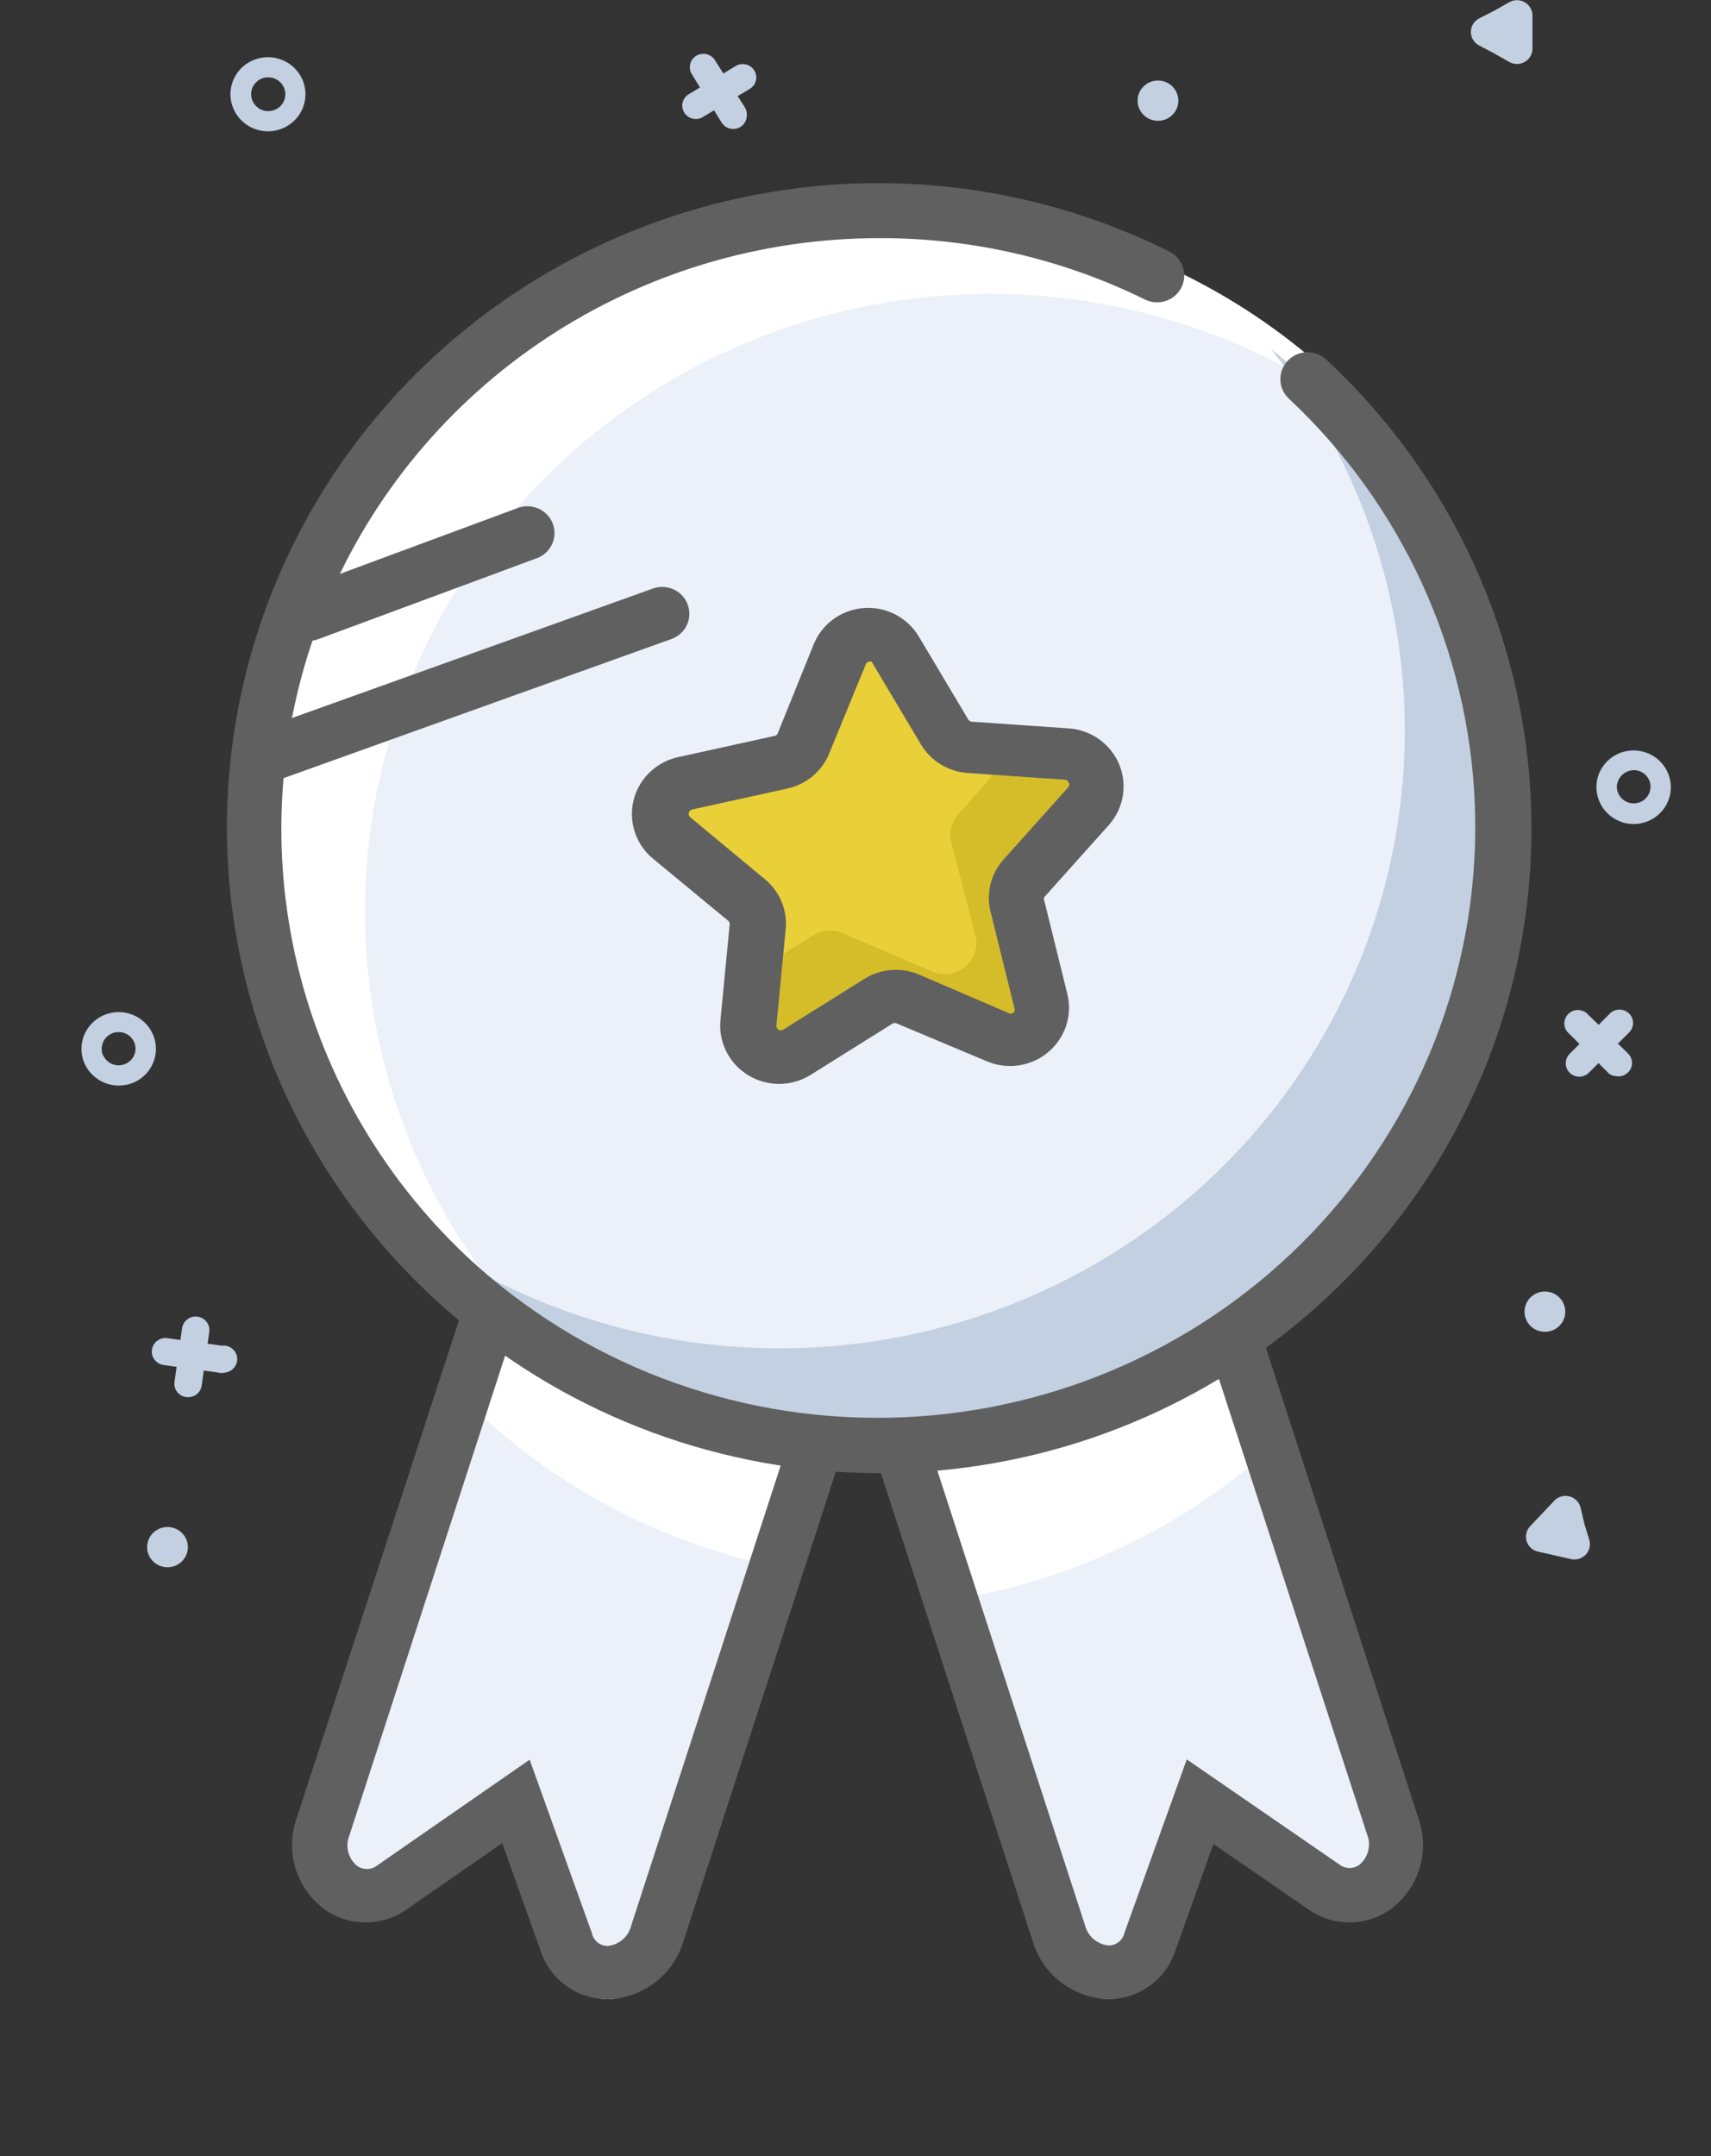 <svg width="77" height="97" viewBox="0 0 77 97" fill="none" xmlns="http://www.w3.org/2000/svg">
<rect x="0" y="0" width="77" height="97" fill="#333333" stroke="none"/>
<g clip-path="url(#clip0)">
<g opacity="0.12">
<path opacity="0.12" d="M0.245 23.709C0.292 20.842 0.967 18.02 2.223 15.434C3.479 12.849 5.287 10.563 7.521 8.732C12.108 5.242 18.895 4.469 23.775 7.525C25.243 8.455 26.515 9.662 27.994 10.617C32.666 13.515 38.757 12.912 44.016 11.257C49.275 9.602 54.252 7.005 59.707 6.111C65.161 5.218 71.496 6.546 74.493 11.136C77.489 15.726 75.838 22.489 71.545 26.041C67.876 29.06 62.569 30.461 60.538 34.713C59.801 36.614 59.464 38.645 59.548 40.679C59.401 46.428 59.389 52.661 62.838 57.299C64.572 59.328 66.514 61.174 68.635 62.806C73.123 66.78 76.841 71.926 77 78.122C77.043 80.097 76.625 82.057 75.777 83.847C72.609 90.562 65.394 91.335 59.01 90.876C54.118 90.514 49.091 89.596 44.334 90.876C40.885 91.782 37.84 93.775 34.55 95.104C29.62 97.069 24.211 97.548 19.005 96.481C15.801 95.939 12.826 94.486 10.444 92.302C5.773 87.519 5.846 79.909 7.008 73.339C8.17 66.768 10.102 59.908 7.986 53.579C7.452 52.053 6.755 50.587 5.907 49.206C1.431 41.797 -0.575 33.187 0.171 24.591L0.245 23.709Z" fill="#AAAAAA"/>
</g>
<path d="M29.597 88.171L44.163 43.276L29.144 38.517L14.566 83.339C13.869 85.489 15.899 87.24 17.672 86.021L23.237 82.264L25.5 88.557C26.209 90.586 28.887 90.308 29.597 88.171Z" fill="#EBF0F9"/>
<path d="M47.697 88.171L33.021 43.276L48.052 38.517L62.679 83.339C63.376 85.489 61.346 87.24 59.572 86.021L54.02 82.204L51.757 88.497C51.036 90.586 48.345 90.308 47.697 88.171Z" fill="#EBF0F9"/>
<path d="M57.114 65.222C53.086 68.808 48.089 71.158 42.732 71.986L37.399 55.56L42.94 38.481L37.399 36.73L46.877 33.722L57.114 65.222Z" fill="white"/>
<path d="M34.244 37.237L39.845 54.352L34.611 70.416C29.255 69.238 24.37 66.523 20.571 62.613L30.355 32.478L39.845 35.486L34.244 37.237Z" fill="white"/>
<path d="M27.346 89.934C26.673 89.934 26.017 89.722 25.474 89.329C24.93 88.936 24.528 88.382 24.325 87.748L22.601 82.917L18.345 85.864C17.799 86.265 17.136 86.481 16.455 86.481C15.775 86.481 15.112 86.265 14.566 85.864C13.959 85.4 13.515 84.76 13.296 84.035C13.077 83.309 13.093 82.534 13.343 81.817L28.349 35.8L45.703 41.295L30.758 87.325C30.544 88.053 30.105 88.696 29.502 89.164C28.898 89.632 28.162 89.901 27.395 89.934H27.346ZM23.836 79.16L26.637 86.963C26.67 87.125 26.759 87.271 26.888 87.376C27.017 87.482 27.179 87.54 27.346 87.543C27.6 87.516 27.838 87.412 28.029 87.246C28.22 87.079 28.353 86.858 28.41 86.612L29.633 86.987L28.41 86.612L42.634 42.853L29.927 38.831L15.728 82.554C15.631 82.786 15.609 83.042 15.666 83.287C15.723 83.531 15.856 83.752 16.046 83.919C16.178 84.023 16.342 84.079 16.511 84.079C16.679 84.079 16.843 84.023 16.975 83.919L23.836 79.16Z" fill="#606060"/>
<path d="M49.898 89.934C49.121 89.913 48.371 89.65 47.755 89.181C47.14 88.712 46.691 88.062 46.474 87.325L31.541 41.295L48.92 35.8L63.84 81.817C64.091 82.534 64.107 83.309 63.888 84.035C63.668 84.76 63.224 85.4 62.617 85.864C62.071 86.265 61.409 86.481 60.728 86.481C60.047 86.481 59.385 86.265 58.839 85.864L54.607 82.953L52.883 87.784C52.675 88.406 52.276 88.948 51.741 89.333C51.205 89.719 50.561 89.929 49.898 89.934ZM48.822 86.588C48.879 86.834 49.013 87.055 49.203 87.222C49.394 87.388 49.633 87.492 49.886 87.518C50.056 87.519 50.22 87.462 50.352 87.356C50.483 87.25 50.574 87.103 50.608 86.939L53.408 79.148L60.269 83.871C60.401 83.977 60.565 84.035 60.734 84.035C60.904 84.035 61.068 83.977 61.199 83.871C61.389 83.704 61.522 83.483 61.579 83.239C61.636 82.994 61.614 82.738 61.517 82.506L47.306 38.831L34.611 42.853L48.822 86.588Z" fill="#606060"/>
<path d="M8.708 62.807C8.805 62.766 8.89 62.701 8.954 62.619C9.018 62.536 9.06 62.439 9.075 62.336L9.417 59.92C9.428 59.841 9.424 59.76 9.403 59.682C9.383 59.605 9.347 59.532 9.299 59.468C9.25 59.404 9.189 59.35 9.119 59.31C9.049 59.269 8.972 59.243 8.891 59.231C8.811 59.22 8.729 59.225 8.651 59.245C8.572 59.265 8.498 59.3 8.434 59.349C8.369 59.397 8.315 59.457 8.273 59.526C8.232 59.595 8.205 59.672 8.194 59.751L7.852 62.166C7.837 62.272 7.85 62.38 7.891 62.479C7.932 62.578 7.999 62.664 8.085 62.729C8.171 62.794 8.272 62.836 8.38 62.849C8.487 62.863 8.596 62.848 8.696 62.807H8.708Z" fill="#C2D0E1"/>
<path d="M10.139 61.744C10.301 61.723 10.448 61.639 10.548 61.511C10.648 61.383 10.692 61.221 10.671 61.061C10.65 60.901 10.565 60.756 10.435 60.657C10.306 60.559 10.142 60.515 9.98 60.536L7.534 60.198C7.453 60.187 7.372 60.191 7.293 60.211C7.215 60.231 7.141 60.267 7.076 60.315C6.946 60.412 6.859 60.557 6.837 60.717C6.814 60.877 6.857 61.04 6.955 61.169C7.054 61.298 7.2 61.383 7.362 61.406L9.808 61.744C9.916 61.774 10.031 61.774 10.139 61.744Z" fill="#C2D0E1"/>
<path d="M3.804 47.842C3.672 47.542 3.634 47.21 3.693 46.889C3.752 46.567 3.907 46.27 4.137 46.035C4.367 45.8 4.662 45.638 4.985 45.568C5.308 45.499 5.645 45.525 5.953 45.645C6.261 45.764 6.527 45.971 6.716 46.239C6.905 46.507 7.01 46.824 7.017 47.151C7.023 47.477 6.932 47.799 6.754 48.075C6.576 48.35 6.32 48.567 6.017 48.699C5.608 48.874 5.146 48.881 4.731 48.721C4.317 48.56 3.983 48.244 3.804 47.842ZM4.647 47.479C4.708 47.614 4.808 47.729 4.934 47.808C5.061 47.887 5.208 47.928 5.358 47.925C5.507 47.921 5.653 47.874 5.775 47.789C5.898 47.705 5.993 47.586 6.047 47.448C6.101 47.31 6.113 47.16 6.081 47.015C6.049 46.871 5.974 46.739 5.867 46.636C5.759 46.534 5.623 46.465 5.475 46.439C5.328 46.413 5.176 46.43 5.039 46.489C4.853 46.569 4.707 46.717 4.632 46.902C4.556 47.088 4.557 47.295 4.635 47.479H4.647Z" fill="#C2D0E1"/>
<path d="M7.903 70.43C8.368 70.231 8.581 69.697 8.38 69.239C8.178 68.78 7.638 68.569 7.173 68.768C6.708 68.967 6.495 69.501 6.697 69.96C6.899 70.419 7.439 70.629 7.903 70.43Z" fill="#C2D0E1"/>
<path d="M70.934 48.421C71.036 48.444 71.143 48.441 71.244 48.411C71.344 48.382 71.436 48.327 71.509 48.252L73.282 46.477C73.346 46.422 73.397 46.355 73.433 46.28C73.469 46.205 73.49 46.123 73.492 46.04C73.495 45.957 73.48 45.874 73.449 45.797C73.417 45.719 73.37 45.649 73.31 45.591C73.25 45.533 73.179 45.487 73.1 45.457C73.021 45.427 72.937 45.414 72.853 45.418C72.769 45.422 72.686 45.443 72.611 45.479C72.535 45.516 72.468 45.568 72.414 45.631L70.64 47.407C70.564 47.483 70.508 47.578 70.481 47.682C70.454 47.786 70.455 47.896 70.485 47.999C70.515 48.103 70.573 48.196 70.651 48.271C70.73 48.345 70.828 48.397 70.934 48.421Z" fill="#C2D0E1"/>
<path d="M72.707 48.409C72.836 48.436 72.97 48.422 73.089 48.367C73.209 48.313 73.307 48.223 73.371 48.109C73.434 47.995 73.458 47.864 73.44 47.735C73.422 47.607 73.362 47.487 73.27 47.395L71.472 45.644C71.417 45.581 71.349 45.53 71.273 45.494C71.197 45.459 71.114 45.439 71.03 45.436C70.945 45.434 70.862 45.448 70.783 45.479C70.705 45.51 70.634 45.556 70.575 45.616C70.516 45.675 70.47 45.746 70.44 45.823C70.409 45.901 70.396 45.984 70.4 46.067C70.403 46.15 70.425 46.232 70.462 46.306C70.499 46.381 70.552 46.447 70.616 46.501L72.426 48.313C72.51 48.368 72.607 48.401 72.707 48.409Z" fill="#C2D0E1"/>
<path d="M71.888 35.027C71.966 34.708 72.138 34.419 72.382 34.197C72.626 33.975 72.931 33.829 73.259 33.779C73.587 33.729 73.923 33.776 74.224 33.914C74.525 34.053 74.778 34.276 74.95 34.556C75.122 34.837 75.206 35.161 75.191 35.489C75.176 35.816 75.062 36.132 74.865 36.396C74.668 36.66 74.397 36.86 74.084 36.971C73.772 37.082 73.433 37.099 73.111 37.02C72.684 36.911 72.317 36.642 72.088 36.269C71.86 35.897 71.788 35.451 71.888 35.027ZM72.781 35.232C72.749 35.376 72.76 35.526 72.814 35.664C72.869 35.801 72.963 35.92 73.085 36.005C73.207 36.09 73.352 36.137 73.501 36.141C73.65 36.145 73.797 36.105 73.924 36.027C74.05 35.949 74.151 35.835 74.212 35.701C74.274 35.566 74.294 35.417 74.27 35.272C74.245 35.126 74.178 34.991 74.077 34.883C73.975 34.775 73.843 34.699 73.698 34.664C73.598 34.643 73.495 34.642 73.395 34.66C73.295 34.678 73.2 34.716 73.114 34.771C73.029 34.826 72.956 34.897 72.898 34.981C72.841 35.064 72.801 35.157 72.781 35.256V35.232Z" fill="#C2D0E1"/>
<path d="M70.418 59.214C70.534 58.727 70.227 58.239 69.734 58.125C69.24 58.011 68.747 58.314 68.632 58.801C68.516 59.288 68.823 59.776 69.316 59.889C69.809 60.003 70.303 59.701 70.418 59.214Z" fill="#C2D0E1"/>
<path d="M71.13 67.819C71.099 67.694 71.033 67.58 70.94 67.49C70.846 67.4 70.73 67.337 70.602 67.309C70.475 67.282 70.342 67.29 70.219 67.333C70.096 67.376 69.988 67.453 69.907 67.553L69.381 68.109L68.855 68.665C68.773 68.753 68.715 68.861 68.689 68.978C68.662 69.096 68.667 69.218 68.703 69.333C68.739 69.447 68.804 69.551 68.893 69.633C68.982 69.715 69.091 69.772 69.21 69.8L69.956 69.969L70.702 70.138C70.82 70.164 70.944 70.159 71.06 70.124C71.176 70.088 71.281 70.023 71.364 69.935C71.446 69.847 71.504 69.739 71.532 69.623C71.56 69.505 71.556 69.383 71.521 69.268L71.301 68.544L71.13 67.819Z" fill="#C2D0E1"/>
<path d="M34.036 3.478C34.037 3.583 34.01 3.685 33.959 3.776C33.907 3.867 33.833 3.943 33.742 3.998L31.59 5.29C31.453 5.358 31.295 5.372 31.148 5.331C31 5.289 30.874 5.194 30.794 5.065C30.714 4.936 30.686 4.782 30.716 4.634C30.746 4.485 30.831 4.353 30.954 4.263L33.107 2.971C33.2 2.915 33.306 2.885 33.415 2.883C33.524 2.881 33.631 2.908 33.726 2.961C33.82 3.014 33.899 3.091 33.954 3.184C34.008 3.277 34.037 3.383 34.036 3.49V3.478Z" fill="#C2D0E1"/>
<path d="M33.608 5.193C33.609 5.326 33.566 5.456 33.486 5.562C33.405 5.668 33.291 5.745 33.161 5.781C33.032 5.817 32.894 5.809 32.769 5.76C32.644 5.71 32.539 5.622 32.471 5.508L31.162 3.382C31.112 3.314 31.076 3.237 31.058 3.156C31.04 3.074 31.039 2.99 31.055 2.908C31.071 2.826 31.105 2.748 31.153 2.679C31.201 2.611 31.264 2.553 31.336 2.509C31.408 2.466 31.489 2.437 31.572 2.426C31.656 2.415 31.742 2.421 31.823 2.444C31.904 2.467 31.98 2.506 32.045 2.559C32.11 2.613 32.164 2.679 32.202 2.754L33.522 4.831C33.59 4.94 33.62 5.067 33.608 5.193Z" fill="#C2D0E1"/>
<path d="M13.746 4.227C13.749 4.558 13.652 4.881 13.468 5.157C13.284 5.432 13.021 5.648 12.713 5.776C12.405 5.904 12.065 5.939 11.737 5.876C11.409 5.813 11.107 5.655 10.87 5.422C10.633 5.19 10.47 4.893 10.404 4.569C10.338 4.245 10.371 3.91 10.498 3.604C10.626 3.299 10.842 3.038 11.12 2.854C11.398 2.671 11.725 2.573 12.059 2.573C12.504 2.573 12.932 2.747 13.248 3.057C13.564 3.367 13.743 3.787 13.746 4.227ZM11.3 4.227C11.298 4.378 11.341 4.527 11.424 4.653C11.508 4.78 11.627 4.879 11.768 4.939C11.908 4.998 12.063 5.015 12.214 4.987C12.364 4.959 12.502 4.888 12.611 4.782C12.72 4.676 12.795 4.54 12.826 4.392C12.856 4.244 12.842 4.091 12.784 3.951C12.726 3.811 12.627 3.692 12.5 3.608C12.373 3.523 12.224 3.479 12.071 3.478C11.869 3.478 11.675 3.557 11.53 3.697C11.386 3.837 11.304 4.028 11.3 4.227Z" fill="#C2D0E1"/>
<path d="M52.112 5.435C52.619 5.435 53.029 5.03 53.029 4.529C53.029 4.029 52.619 3.623 52.112 3.623C51.605 3.623 51.195 4.029 51.195 4.529C51.195 5.03 51.605 5.435 52.112 5.435Z" fill="#C2D0E1"/>
<path d="M66.556 2.041C66.446 1.982 66.354 1.894 66.291 1.788C66.227 1.682 66.193 1.561 66.193 1.437C66.193 1.314 66.227 1.192 66.291 1.086C66.354 0.98 66.446 0.893 66.556 0.833L67.265 0.471L67.925 0.097C68.031 0.038 68.15 0.007 68.271 0.008C68.392 0.008 68.511 0.04 68.616 0.1C68.721 0.159 68.808 0.245 68.87 0.348C68.931 0.452 68.964 0.569 68.965 0.688V2.198C68.964 2.318 68.931 2.435 68.87 2.538C68.808 2.641 68.721 2.727 68.616 2.787C68.511 2.846 68.392 2.878 68.271 2.879C68.15 2.879 68.031 2.849 67.925 2.79L67.265 2.416L66.556 2.041Z" fill="#C2D0E1"/>
<path d="M39.576 65.065C55.111 65.065 67.705 52.628 67.705 37.285C67.705 21.943 55.111 9.505 39.576 9.505C24.041 9.505 11.447 21.943 11.447 37.285C11.447 52.628 24.041 65.065 39.576 65.065Z" fill="#EBF0F9"/>
<path d="M62.434 19.555C57.038 15.166 50.181 12.919 43.199 13.252C36.217 13.585 29.61 16.473 24.666 21.353C19.723 26.234 16.797 32.758 16.458 39.653C16.119 46.548 18.392 53.321 22.833 58.652C19.805 56.189 17.332 53.128 15.572 49.665C13.813 46.202 12.807 42.414 12.618 38.545C12.429 34.675 13.061 30.809 14.475 27.195C15.889 23.581 18.052 20.299 20.827 17.56C23.601 14.821 26.925 12.685 30.585 11.29C34.245 9.895 38.159 9.271 42.078 9.459C45.996 9.647 49.831 10.642 53.337 12.381C56.843 14.119 59.941 16.563 62.434 19.555Z" fill="white"/>
<path d="M67.705 37.297C67.698 43.042 65.887 48.644 62.522 53.33C59.157 58.017 54.403 61.557 48.916 63.465C43.428 65.372 37.477 65.553 31.882 63.981C26.287 62.41 21.322 59.164 17.672 54.69C23.079 58.901 29.862 61.008 36.736 60.611C43.61 60.213 50.098 57.339 54.97 52.534C59.842 47.728 62.76 41.324 63.171 34.536C63.582 27.748 61.457 21.046 57.2 15.701C60.478 18.293 63.124 21.58 64.943 25.318C66.761 29.056 67.706 33.15 67.705 37.297Z" fill="#C2D0E1"/>
<path d="M39.576 66.273C32.529 66.26 25.723 63.743 20.4 59.183C19.861 58.724 19.344 58.249 18.846 57.758C14.727 53.704 11.92 48.532 10.781 42.9C9.643 37.267 10.224 31.428 12.452 26.122C14.679 20.817 18.452 16.284 23.293 13.1C28.133 9.916 33.822 8.223 39.637 8.237C44.159 8.254 48.615 9.313 52.65 11.329C52.93 11.478 53.141 11.728 53.237 12.027C53.334 12.326 53.309 12.65 53.167 12.931C53.026 13.213 52.779 13.428 52.479 13.533C52.18 13.637 51.85 13.622 51.562 13.491C47.841 11.654 43.736 10.702 39.576 10.713C34.251 10.711 29.044 12.271 24.616 15.193C20.188 18.116 16.738 22.271 14.703 27.131C12.668 31.992 12.139 37.339 13.184 42.497C14.228 47.654 16.799 52.39 20.571 56.103C21.027 56.554 21.504 56.989 22.002 57.408C27.334 61.909 34.235 64.177 41.236 63.726C48.236 63.275 54.781 60.143 59.476 54.995C64.171 49.848 66.645 43.093 66.371 36.171C66.096 29.248 63.095 22.705 58.007 17.936C57.77 17.717 57.631 17.413 57.621 17.093C57.611 16.772 57.73 16.461 57.952 16.227C58.174 15.993 58.481 15.856 58.806 15.846C59.13 15.836 59.446 15.953 59.682 16.173C63.966 20.152 66.94 25.311 68.219 30.98C69.498 36.649 69.023 42.567 66.857 47.966C64.69 53.365 60.931 57.997 56.066 61.261C51.202 64.526 45.457 66.272 39.576 66.273Z" fill="#606060"/>
<path d="M44.884 46.67L40.86 44.943C40.649 44.852 40.418 44.813 40.188 44.83C39.958 44.847 39.735 44.919 39.54 45.04L35.871 47.334C35.645 47.477 35.384 47.554 35.116 47.556C34.849 47.559 34.586 47.486 34.358 47.347C34.131 47.208 33.948 47.009 33.83 46.771C33.712 46.534 33.665 46.269 33.694 46.006L34.109 41.694C34.131 41.468 34.097 41.239 34.01 41.029C33.922 40.818 33.785 40.632 33.608 40.486L30.196 37.684C30 37.514 29.856 37.294 29.779 37.049C29.701 36.803 29.693 36.542 29.757 36.292C29.82 36.043 29.951 35.815 30.137 35.635C30.322 35.454 30.554 35.327 30.807 35.268L35.088 34.326C35.314 34.278 35.525 34.175 35.702 34.028C35.879 33.881 36.016 33.693 36.103 33.481L37.754 29.459C37.84 29.197 38.003 28.966 38.222 28.795C38.441 28.623 38.705 28.52 38.983 28.497C39.261 28.473 39.54 28.532 39.785 28.664C40.03 28.797 40.229 28.997 40.359 29.241L42.585 32.974C42.702 33.17 42.865 33.335 43.061 33.455C43.257 33.575 43.48 33.646 43.71 33.662L48.088 33.964C48.354 33.981 48.609 34.071 48.825 34.225C49.041 34.378 49.208 34.588 49.309 34.831C49.41 35.074 49.439 35.34 49.394 35.599C49.349 35.858 49.232 36.099 49.054 36.295L46.144 39.544C45.99 39.714 45.881 39.918 45.826 40.139C45.77 40.36 45.77 40.591 45.826 40.812L46.89 45.015C46.971 45.279 46.972 45.56 46.892 45.824C46.813 46.088 46.656 46.323 46.442 46.499C46.228 46.676 45.966 46.786 45.689 46.817C45.412 46.847 45.132 46.796 44.884 46.67Z" fill="#E9D038"/>
<path d="M46.095 39.556C45.952 39.72 45.85 39.914 45.797 40.124C45.744 40.334 45.741 40.553 45.789 40.764L46.841 44.967C46.908 45.223 46.901 45.492 46.82 45.745C46.739 45.997 46.588 46.221 46.383 46.392C46.178 46.562 45.929 46.672 45.664 46.708C45.398 46.745 45.128 46.706 44.884 46.597L40.86 44.931C40.649 44.84 40.418 44.802 40.188 44.819C39.958 44.836 39.736 44.907 39.54 45.027L35.871 47.322C35.645 47.465 35.384 47.542 35.116 47.544C34.849 47.546 34.586 47.474 34.358 47.335C34.131 47.196 33.948 46.996 33.83 46.759C33.712 46.522 33.665 46.256 33.694 45.994L33.914 43.723L36.592 42.08C36.787 41.958 37.009 41.885 37.239 41.866C37.469 41.847 37.7 41.883 37.913 41.971L41.937 43.699C42.181 43.808 42.451 43.846 42.716 43.81C42.981 43.773 43.231 43.663 43.436 43.493C43.64 43.322 43.792 43.098 43.873 42.846C43.954 42.594 43.961 42.324 43.894 42.068L42.805 37.865C42.757 37.654 42.76 37.435 42.813 37.225C42.866 37.016 42.968 36.821 43.111 36.657L45.557 33.855L48.003 34.024C48.268 34.041 48.523 34.132 48.739 34.285C48.955 34.438 49.123 34.648 49.224 34.891C49.324 35.135 49.354 35.401 49.309 35.659C49.264 35.918 49.146 36.159 48.969 36.355L46.095 39.556Z" fill="#D4BD28"/>
<path d="M35.063 48.76C34.694 48.759 34.329 48.683 33.992 48.536C33.654 48.389 33.352 48.173 33.103 47.904C32.854 47.635 32.665 47.317 32.548 46.971C32.431 46.626 32.388 46.26 32.422 45.897L32.837 41.585C32.84 41.553 32.834 41.521 32.821 41.492C32.808 41.463 32.789 41.437 32.764 41.416L29.413 38.65C29.023 38.336 28.731 37.918 28.573 37.446C28.414 36.974 28.394 36.468 28.516 35.985C28.638 35.503 28.896 35.064 29.261 34.721C29.625 34.378 30.081 34.145 30.575 34.048L34.855 33.106C34.888 33.1 34.919 33.086 34.945 33.065C34.971 33.044 34.99 33.016 35.002 32.985L36.617 28.988C36.8 28.534 37.109 28.14 37.508 27.851C37.906 27.563 38.379 27.39 38.872 27.354C39.366 27.317 39.859 27.418 40.297 27.645C40.735 27.872 41.1 28.216 41.35 28.637L43.575 32.369C43.593 32.397 43.616 32.419 43.643 32.436C43.671 32.453 43.702 32.463 43.734 32.466L48.113 32.768C48.604 32.805 49.074 32.976 49.472 33.262C49.87 33.548 50.18 33.938 50.367 34.388C50.553 34.838 50.609 35.33 50.529 35.81C50.448 36.29 50.234 36.738 49.911 37.104L47 40.353C46.985 40.381 46.977 40.412 46.977 40.444C46.977 40.475 46.985 40.506 47 40.534L48.027 44.689C48.15 45.168 48.134 45.671 47.98 46.14C47.826 46.61 47.541 47.027 47.158 47.344C46.775 47.661 46.308 47.864 45.813 47.931C45.318 47.998 44.813 47.925 44.358 47.721L40.359 46.042C40.331 46.028 40.299 46.021 40.267 46.021C40.236 46.021 40.204 46.028 40.175 46.042L36.507 48.337C36.077 48.613 35.576 48.76 35.063 48.76ZM39.136 29.761C39.098 29.761 39.062 29.773 39.031 29.794C39.001 29.816 38.977 29.846 38.965 29.881L37.314 33.903C37.153 34.297 36.897 34.645 36.569 34.919C36.241 35.192 35.85 35.383 35.43 35.474L31.15 36.416C31.113 36.422 31.08 36.44 31.054 36.466C31.027 36.491 31.01 36.525 31.003 36.56C30.99 36.597 30.989 36.636 31 36.673C31.011 36.71 31.033 36.742 31.064 36.766L34.427 39.556C34.757 39.829 35.014 40.178 35.176 40.571C35.338 40.965 35.4 41.392 35.357 41.815L34.941 46.126C34.934 46.165 34.94 46.204 34.958 46.239C34.975 46.274 35.004 46.302 35.039 46.32C35.069 46.34 35.106 46.352 35.143 46.352C35.18 46.352 35.216 46.34 35.247 46.32L38.916 44.025C39.278 43.802 39.69 43.668 40.116 43.637C40.542 43.605 40.97 43.676 41.362 43.844L45.386 45.571C45.417 45.59 45.453 45.6 45.489 45.6C45.526 45.6 45.562 45.59 45.593 45.571C45.624 45.547 45.647 45.515 45.658 45.478C45.669 45.441 45.668 45.402 45.655 45.365L44.591 41.066C44.477 40.647 44.472 40.206 44.574 39.784C44.677 39.363 44.884 38.973 45.178 38.65L48.088 35.401C48.109 35.371 48.121 35.335 48.121 35.298C48.121 35.262 48.109 35.226 48.088 35.196C48.076 35.161 48.053 35.13 48.022 35.109C47.991 35.087 47.955 35.075 47.917 35.075L43.539 34.773C43.111 34.742 42.698 34.61 42.334 34.387C41.97 34.164 41.666 33.857 41.447 33.493L39.222 29.761C39.194 29.754 39.164 29.754 39.136 29.761Z" fill="#606060"/>
<path d="M11.814 35.268C11.527 35.268 11.248 35.168 11.028 34.985C10.808 34.802 10.661 34.549 10.611 34.269C10.561 33.989 10.613 33.701 10.757 33.456C10.901 33.21 11.128 33.022 11.398 32.925L29.352 26.487C29.504 26.428 29.667 26.4 29.83 26.404C29.994 26.408 30.155 26.444 30.304 26.51C30.453 26.577 30.587 26.672 30.698 26.791C30.809 26.909 30.895 27.049 30.95 27.2C31.006 27.352 31.03 27.514 31.022 27.675C31.013 27.836 30.972 27.994 30.9 28.139C30.829 28.284 30.729 28.414 30.605 28.52C30.482 28.627 30.339 28.707 30.184 28.758L12.23 35.196C12.097 35.244 11.956 35.268 11.814 35.268Z" fill="#606060"/>
<path d="M13.893 28.831C13.609 28.828 13.335 28.729 13.117 28.549C12.9 28.369 12.752 28.12 12.7 27.844C12.648 27.569 12.695 27.284 12.832 27.038C12.97 26.793 13.189 26.602 13.453 26.5L23.237 22.876C23.389 22.81 23.554 22.775 23.72 22.773C23.887 22.772 24.052 22.804 24.205 22.868C24.359 22.932 24.497 23.026 24.613 23.145C24.728 23.263 24.818 23.404 24.876 23.558C24.934 23.712 24.96 23.876 24.952 24.04C24.944 24.204 24.902 24.365 24.829 24.513C24.755 24.66 24.652 24.792 24.526 24.899C24.399 25.006 24.252 25.086 24.093 25.135L14.309 28.758C14.176 28.806 14.035 28.83 13.893 28.831Z" fill="#606060"/>
</g>
<defs>
<clipPath id="clip0">
<rect width="77" height="97" fill="white"/>
</clipPath>
</defs>
</svg>
